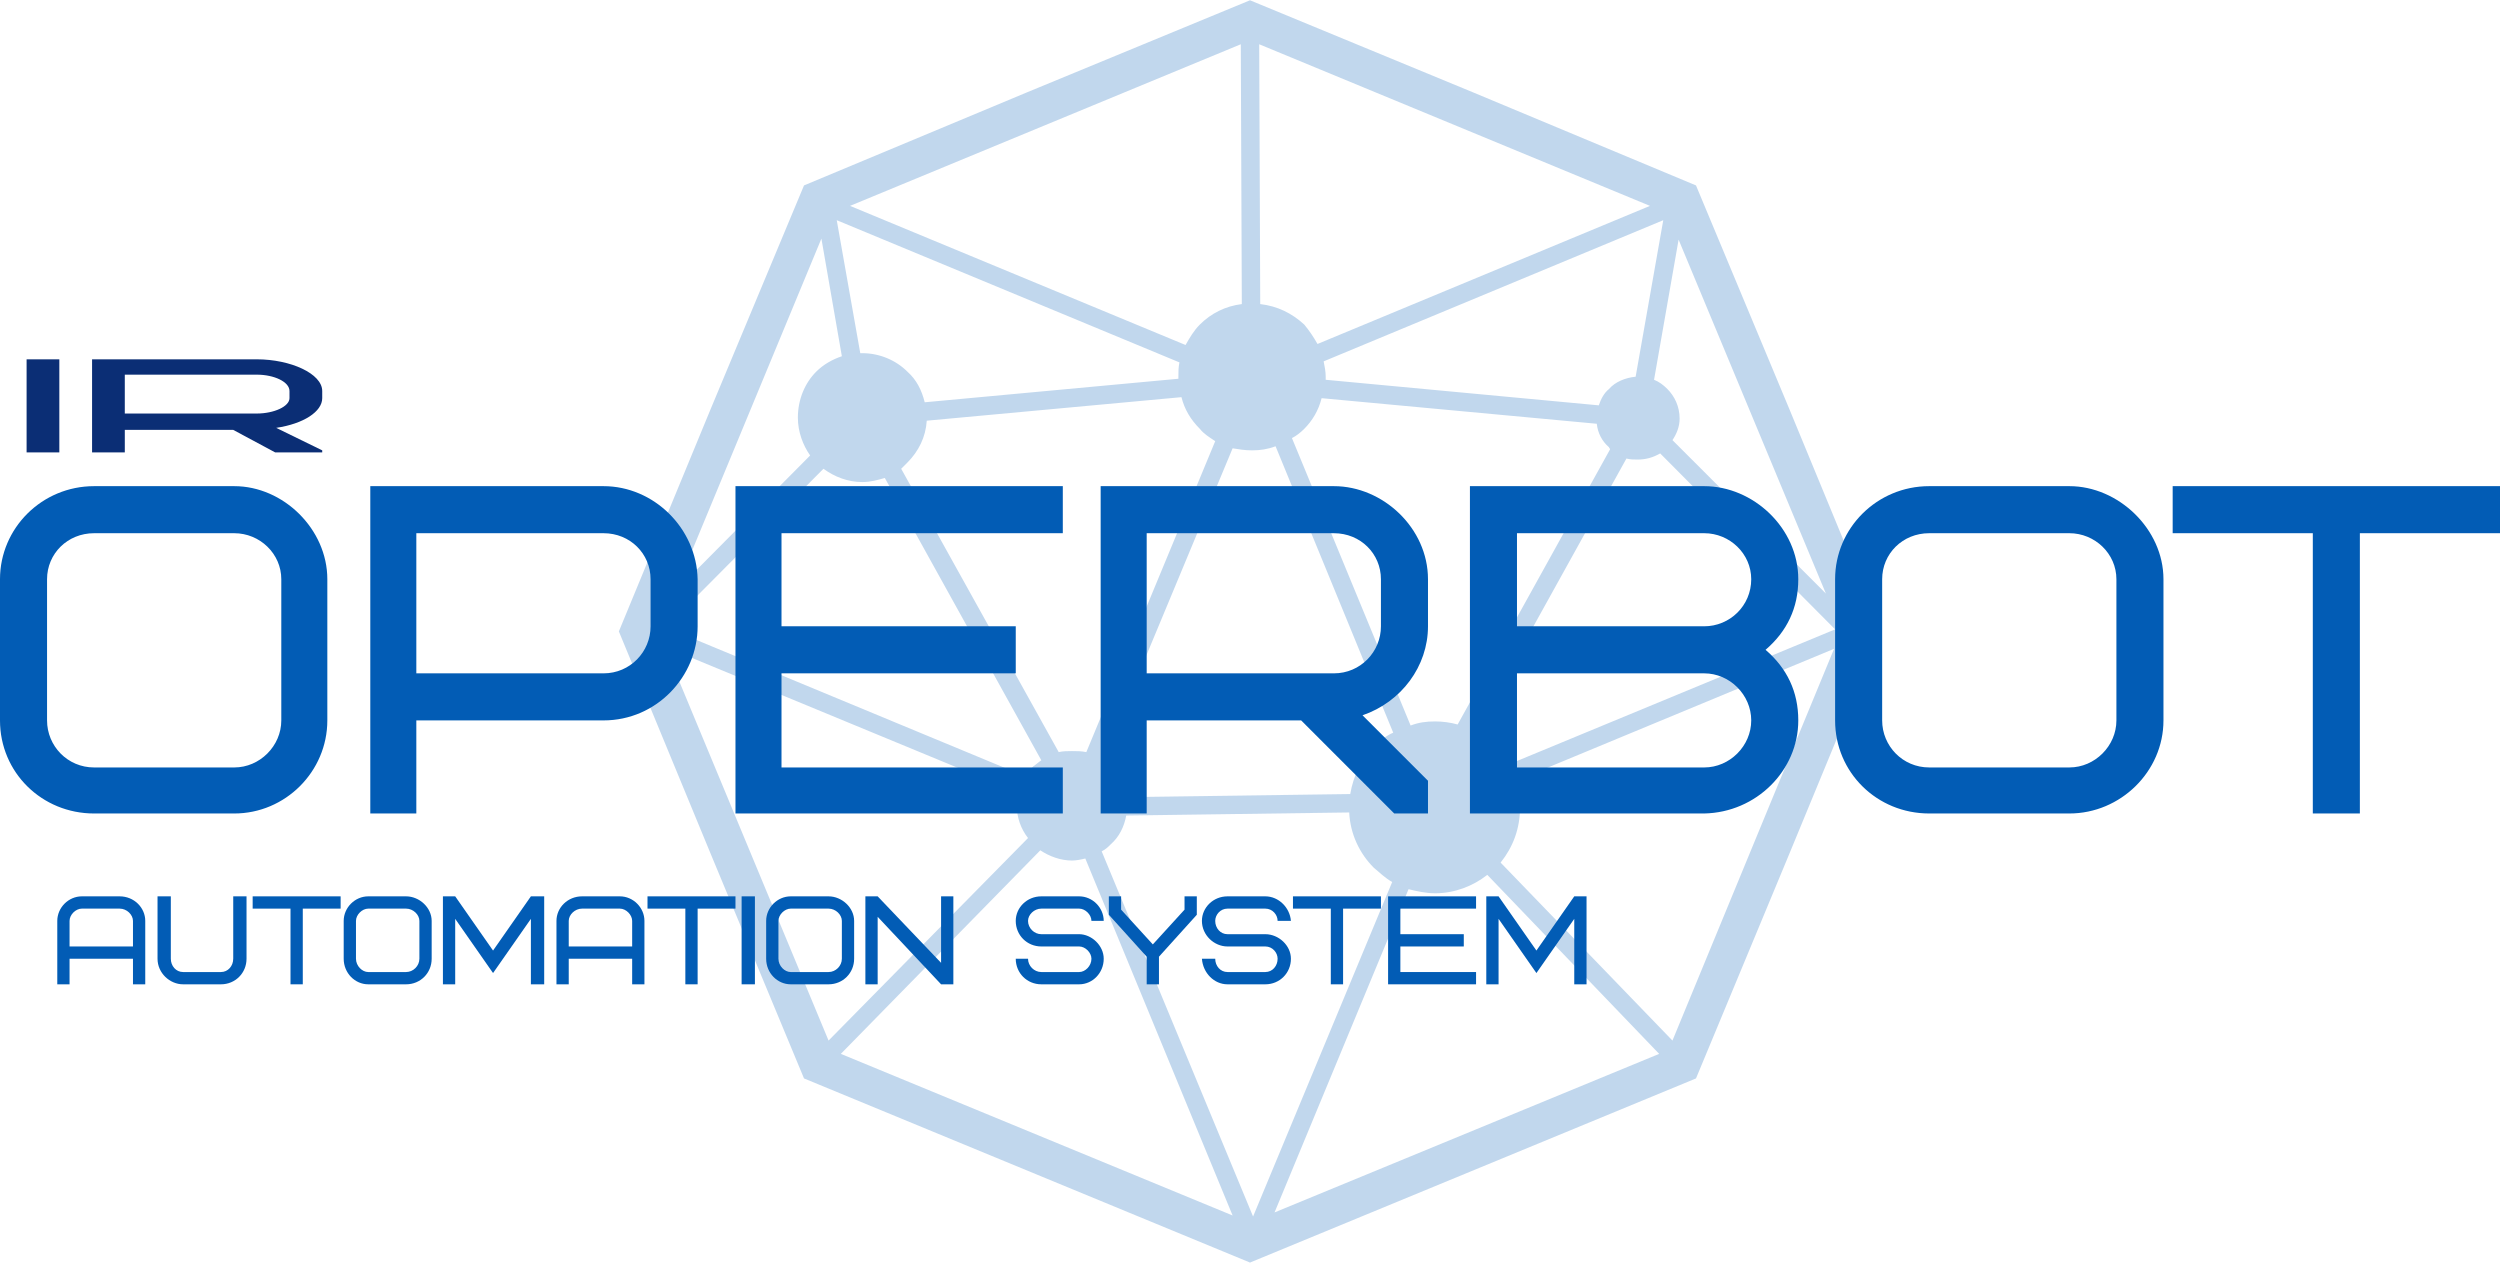 <?xml version="1.0" encoding="UTF-8"?>
<!DOCTYPE svg PUBLIC "-//W3C//DTD SVG 1.1//EN" "http://www.w3.org/Graphics/SVG/1.1/DTD/svg11.dtd">
<!-- Creator: CorelDRAW 2020 (64-Bit) -->
<svg xmlns="http://www.w3.org/2000/svg" xml:space="preserve" width="780px" height="394px" version="1.1" style="shape-rendering:geometricPrecision; text-rendering:geometricPrecision; image-rendering:optimizeQuality; fill-rule:evenodd; clip-rule:evenodd"
viewBox="0 0 24.44 12.34"
 xmlns:xlink="http://www.w3.org/1999/xlink"
 xmlns:xodm="http://www.corel.com/coreldraw/odm/2003">
 <defs>
  <style type="text/css">
   <![CDATA[
    .fil0 {fill:#C1D7ED;fill-rule:nonzero}
    .fil2 {fill:#025CB5;fill-rule:nonzero}
    .fil3 {fill:#025CB5;fill-rule:nonzero}
    .fil1 {fill:#0B2E75;fill-rule:nonzero}
   ]]>
  </style>
 </defs>
 <g id="Слой_x0020_1">
  <g id="_2468074873088">
   <path class="fil0" d="M16.13 2.01l-3.82 -1.58 0.01 2.54c0.17,0.02 0.31,0.09 0.43,0.2 0.05,0.06 0.09,0.12 0.13,0.19l3.25 -1.35zm-3.91 -2.01l2.18 0.9 2.18 0.91 0.91 2.18 0.9 2.18 -0.9 2.18 -0.91 2.19 -2.18 0.9 -2.18 0.9 -2.18 -0.9 -2.18 -0.9 -0.91 -2.19 -0.9 -2.18 0.9 -2.18 0.91 -2.18 2.18 -0.91 2.18 -0.9zm-1.74 7.34c0.05,0 0.09,0 0.14,0.01l1.26 -3.04c-0.06,-0.04 -0.11,-0.07 -0.15,-0.12 -0.09,-0.09 -0.15,-0.19 -0.18,-0.31l-2.49 0.23c-0.01,0.16 -0.08,0.3 -0.19,0.41 -0.02,0.02 -0.04,0.04 -0.06,0.06l1.54 2.77c0.04,-0.01 0.09,-0.01 0.13,-0.01zm0.3 0.09c0.03,0.02 0.06,0.04 0.08,0.06 0.08,0.08 0.13,0.18 0.15,0.3l2.19 -0.03c0.03,-0.18 0.11,-0.34 0.23,-0.46 0.06,-0.06 0.12,-0.11 0.19,-0.14l-1.15 -2.8c-0.08,0.03 -0.15,0.04 -0.23,0.04 -0.07,0 -0.13,-0.01 -0.19,-0.02l-1.27 3.05zm0.23 0.54c-0.02,0.11 -0.07,0.21 -0.15,0.28 -0.03,0.03 -0.05,0.05 -0.09,0.07l1.48 3.57 1.36 -3.27c-0.07,-0.04 -0.12,-0.09 -0.18,-0.14 -0.14,-0.14 -0.23,-0.33 -0.24,-0.54l-2.18 0.03zm-0.4 0.42c-0.04,0.01 -0.09,0.02 -0.13,0.02 -0.11,0 -0.22,-0.04 -0.31,-0.1l-1.95 1.99 3.83 1.58 -1.44 -3.49zm-0.56 -0.2c-0.07,-0.09 -0.11,-0.2 -0.11,-0.32 0,-0.04 0.01,-0.08 0.02,-0.12l-3.46 -1.43 1.6 3.85 1.95 -1.98zm-0.02 -0.6c0.02,-0.04 0.04,-0.07 0.07,-0.1 0.03,-0.02 0.05,-0.04 0.08,-0.06l-1.53 -2.76c-0.07,0.02 -0.14,0.04 -0.22,0.04 -0.14,0 -0.27,-0.05 -0.38,-0.13l-1.54 1.55 3.52 1.46zm6.14 -3.88c0.05,0.02 0.09,0.05 0.13,0.09 0.07,0.07 0.12,0.17 0.12,0.29 0,0.08 -0.03,0.15 -0.07,0.21l1.5 1.5 -1.44 -3.46 -0.24 1.37zm0.06 0.72c-0.07,0.04 -0.14,0.06 -0.22,0.06 -0.04,0 -0.07,0 -0.11,-0.01l-1.48 2.67c0.07,0.04 0.14,0.09 0.2,0.15 0.05,0.05 0.09,0.1 0.13,0.17l3.19 -1.32 -1.71 -1.72zm-0.49 -0.04c0,-0.01 -0.01,-0.01 -0.01,-0.02 -0.07,-0.06 -0.11,-0.14 -0.12,-0.23l-2.69 -0.25c-0.03,0.12 -0.09,0.22 -0.17,0.3 -0.04,0.04 -0.08,0.07 -0.12,0.09l1.16 2.81c0.08,-0.03 0.15,-0.04 0.24,-0.04 0.07,0 0.15,0.01 0.22,0.03l1.49 -2.69zm-0.11 -0.43c0.02,-0.06 0.05,-0.12 0.1,-0.16 0.06,-0.07 0.16,-0.11 0.26,-0.12l0.27 -1.53 -3.32 1.38c0.01,0.05 0.02,0.1 0.02,0.15 0,0.01 0,0.02 0,0.03l2.67 0.25zm-4.11 -0.26c0,-0.01 0,-0.01 0,-0.02 0,-0.05 0,-0.09 0.01,-0.14l-3.35 -1.39 0.23 1.3c0.01,0 0.01,0 0.02,0 0.17,0 0.33,0.07 0.44,0.18 0.09,0.08 0.14,0.18 0.17,0.3l2.48 -0.23zm0.07 -0.33c0.04,-0.07 0.08,-0.14 0.14,-0.2 0.11,-0.11 0.25,-0.18 0.41,-0.2l-0.01 -2.54 -3.82 1.58 3.28 1.36zm-3.67 1.08c-0.07,-0.1 -0.12,-0.23 -0.12,-0.37 0,-0.18 0.07,-0.34 0.18,-0.45 0.07,-0.07 0.16,-0.12 0.25,-0.15l-0.2 -1.15 -1.43 3.45 1.32 -1.33zm6.9 3.18c0.03,0.08 0.04,0.17 0.04,0.26 0,0.21 -0.07,0.39 -0.19,0.54l1.68 1.74 1.58 -3.83 -3.11 1.29zm-0.28 0.92c-0.14,0.11 -0.32,0.18 -0.51,0.18 -0.09,0 -0.18,-0.02 -0.26,-0.04l-1.31 3.16 3.76 -1.55 -1.68 -1.75z"/>
   <g>
    <path class="fil1" d="M0.26 4.42l0.32 0 0 -0.91 -0.32 0 0 0.91zm2.57 -0.53c0,0.08 -0.15,0.15 -0.32,0.15l-1.29 0 0 -0.38 1.29 0c0.17,0 0.32,0.07 0.32,0.16l0 0.07zm0.32 0.53l0 -0.02 -0.45 -0.22c0.27,-0.04 0.45,-0.16 0.45,-0.29l0 -0.07c0,-0.17 -0.31,-0.31 -0.64,-0.31l-1.61 0 0 0.91 0.32 0 0 -0.22 1.06 0 0.41 0.22 0.46 0z"/>
   </g>
   <path class="fil2" d="M2.75 7.04c0,0.25 -0.21,0.46 -0.46,0.46l-1.37 0c-0.26,0 -0.46,-0.21 -0.46,-0.46l0 -1.38c0,-0.25 0.2,-0.45 0.46,-0.45l1.37 0c0.25,0 0.46,0.2 0.46,0.45l0 1.38zm0.45 -1.38c0,-0.49 -0.43,-0.91 -0.91,-0.91l-1.37 0c-0.51,0 -0.92,0.41 -0.92,0.91l0 1.38c0,0.51 0.41,0.91 0.92,0.91l1.37 0c0.5,0 0.91,-0.41 0.91,-0.91l0 -1.38zm3.16 0.46c0,0.25 -0.2,0.46 -0.46,0.46l-1.83 0 0 -1.37 1.83 0c0.26,0 0.46,0.2 0.46,0.45l0 0.46zm0.46 -0.46c-0.01,-0.5 -0.43,-0.91 -0.92,-0.91l-2.28 0 0 3.2 0.45 0 0 -0.91 1.83 0c0.52,0 0.92,-0.43 0.92,-0.92l0 -0.46zm0.82 -0.45l2.75 0 0 -0.46 -3.2 0 0 3.2 3.2 0 0 -0.45 -2.75 0 0 -0.92 2.29 0 0 -0.46 -2.29 0 0 -0.91zm5.86 0.91c0,0.25 -0.2,0.46 -0.46,0.46l-1.83 0 0 -1.37 1.83 0c0.26,0 0.46,0.2 0.46,0.45l0 0.46zm0.46 1.83l0 -0.32 -0.64 -0.64c0.38,-0.13 0.64,-0.48 0.64,-0.87l0 -0.46c0,-0.5 -0.44,-0.91 -0.92,-0.91l-2.28 0 0 3.2 0.45 0 0 -0.91 1.51 0 0.91 0.91 0.33 0zm2.7 0c0.51,-0.01 0.92,-0.42 0.92,-0.91 0,-0.28 -0.11,-0.51 -0.32,-0.69 0.21,-0.18 0.32,-0.41 0.32,-0.69 0,-0.5 -0.44,-0.91 -0.92,-0.91l-2.29 0 0 3.2 2.29 0zm0 -1.37c0.25,0 0.46,0.21 0.46,0.46 0,0.25 -0.21,0.46 -0.46,0.46l-1.83 0 0 -0.92 1.83 0zm-1.83 -1.37l1.83 0c0.25,0 0.46,0.2 0.46,0.45 0,0.26 -0.21,0.46 -0.46,0.46l-1.83 0 0 -0.91zm5.86 1.83c0,0.25 -0.21,0.46 -0.46,0.46l-1.37 0c-0.26,0 -0.46,-0.21 -0.46,-0.46l0 -1.38c0,-0.25 0.2,-0.45 0.46,-0.45l1.37 0c0.25,0 0.46,0.2 0.46,0.45l0 1.38zm0.46 -1.38c0,-0.49 -0.44,-0.91 -0.92,-0.91l-1.37 0c-0.51,0 -0.92,0.41 -0.92,0.91l0 1.38c0,0.51 0.41,0.91 0.92,0.91l1.37 0c0.5,0 0.92,-0.41 0.92,-0.91l0 -1.38zm3.29 -0.45l0 -0.46 -3.2 0 0 0.46 1.37 0 0 2.74 0.46 0 0 -2.74 1.37 0z"/>
   <path class="fil3" d="M1.17 8.88c0.07,0 0.13,0.06 0.13,0.12l0 0.25 -0.62 0 0 -0.25c0,-0.06 0.06,-0.12 0.12,-0.12l0.37 0zm0.25 0.12c0,-0.13 -0.11,-0.24 -0.25,-0.24l-0.37 0c-0.13,0 -0.24,0.11 -0.24,0.24l0 0.62 0.12 0 0 -0.25 0.62 0 0 0.25 0.12 0 0 -0.62z"/>
   <path id="1" class="fil3" d="M2.28 9.37c0,0.07 -0.05,0.13 -0.12,0.13l-0.37 0c-0.07,0 -0.12,-0.06 -0.12,-0.13l0 -0.61 -0.13 0 0 0.61c0,0.14 0.12,0.25 0.25,0.25l0.37 0c0.14,0 0.25,-0.11 0.25,-0.25l0 -0.61 -0.13 0 0 0.61z"/>
   <polygon id="2" class="fil3" points="3.33,8.88 3.33,8.76 2.47,8.76 2.47,8.88 2.84,8.88 2.84,9.62 2.96,9.62 2.96,8.88 "/>
   <path id="3" class="fil3" d="M4.1 9.37c0,0.07 -0.06,0.13 -0.13,0.13l-0.37 0c-0.06,0 -0.12,-0.06 -0.12,-0.13l0 -0.37c0,-0.06 0.06,-0.12 0.12,-0.12l0.37 0c0.07,0 0.13,0.06 0.13,0.12l0 0.37zm0.12 -0.37c0,-0.13 -0.12,-0.24 -0.25,-0.24l-0.37 0c-0.13,0 -0.24,0.11 -0.24,0.24l0 0.37c0,0.14 0.11,0.25 0.24,0.25l0.37 0c0.14,0 0.25,-0.11 0.25,-0.25l0 -0.37z"/>
   <polygon id="4" class="fil3" points="4.82,9.51 5.19,8.98 5.19,9.62 5.32,9.62 5.32,8.76 5.19,8.76 4.82,9.29 4.45,8.76 4.33,8.76 4.33,9.62 4.45,9.62 4.45,8.98 "/>
   <path id="5" class="fil3" d="M6.06 8.88c0.06,0 0.12,0.06 0.12,0.12l0 0.25 -0.62 0 0 -0.25c0,-0.06 0.06,-0.12 0.13,-0.12l0.37 0zm0.24 0.12c0,-0.13 -0.11,-0.24 -0.24,-0.24l-0.37 0c-0.14,0 -0.25,0.11 -0.25,0.24l0 0.62 0.12 0 0 -0.25 0.62 0 0 0.25 0.12 0 0 -0.62z"/>
   <polygon id="6" class="fil3" points="7.19,8.88 7.19,8.76 6.33,8.76 6.33,8.88 6.7,8.88 6.7,9.62 6.82,9.62 6.82,8.88 "/>
   <polygon id="7" class="fil3" points="7.25,9.62 7.38,9.62 7.38,8.76 7.25,8.76 "/>
   <path id="8" class="fil3" d="M8.23 9.37c0,0.07 -0.06,0.13 -0.13,0.13l-0.37 0c-0.06,0 -0.12,-0.06 -0.12,-0.13l0 -0.37c0,-0.06 0.06,-0.12 0.12,-0.12l0.37 0c0.07,0 0.13,0.06 0.13,0.12l0 0.37zm0.12 -0.37c0,-0.13 -0.12,-0.24 -0.25,-0.24l-0.37 0c-0.13,0 -0.24,0.11 -0.24,0.24l0 0.37c0,0.14 0.11,0.25 0.24,0.25l0.37 0c0.14,0 0.25,-0.11 0.25,-0.25l0 -0.37z"/>
   <polygon id="9" class="fil3" points="9.32,8.76 9.2,8.76 9.2,9.41 8.58,8.76 8.46,8.76 8.46,9.62 8.58,9.62 8.58,8.96 9.2,9.62 9.32,9.62 "/>
   <path id="10" class="fil3" d="M10.79 9.37c0,-0.13 -0.12,-0.24 -0.24,-0.24l-0.37 0c-0.07,0 -0.13,-0.06 -0.13,-0.13 0,-0.06 0.06,-0.12 0.13,-0.12l0.37 0c0.06,0 0.12,0.06 0.12,0.12l0.12 0c0,-0.13 -0.11,-0.24 -0.24,-0.24l-0.37 0c-0.14,0 -0.25,0.11 -0.25,0.24 0,0.14 0.11,0.25 0.25,0.25l0.37 0c0.06,0 0.12,0.06 0.12,0.12 0,0.07 -0.06,0.13 -0.12,0.13l-0.37 0c-0.07,0 -0.13,-0.06 -0.13,-0.13l-0.12 0c0,0.14 0.11,0.25 0.25,0.25l0.37 0c0.13,0 0.24,-0.11 0.24,-0.25z"/>
   <polygon id="11" class="fil3" points="11.7,8.94 11.7,8.76 11.58,8.76 11.58,8.89 11.27,9.23 10.96,8.89 10.96,8.76 10.84,8.76 10.84,8.94 11.21,9.35 11.21,9.62 11.33,9.62 11.33,9.35 "/>
   <path id="12" class="fil3" d="M12.62 9.37c0,-0.13 -0.12,-0.24 -0.25,-0.24l-0.37 0c-0.07,0 -0.12,-0.06 -0.12,-0.13 0,-0.06 0.05,-0.12 0.12,-0.12l0.37 0c0.07,0 0.12,0.06 0.12,0.12l0.13 0c-0.01,-0.13 -0.12,-0.24 -0.25,-0.24l-0.37 0c-0.14,0 -0.25,0.11 -0.25,0.24 0,0.14 0.12,0.25 0.25,0.25l0.37 0c0.07,0 0.12,0.06 0.12,0.12 0,0.07 -0.05,0.13 -0.12,0.13l-0.37 0c-0.07,0 -0.12,-0.06 -0.12,-0.13l-0.13 0c0.01,0.14 0.12,0.25 0.25,0.25l0.37 0c0.14,0 0.25,-0.11 0.25,-0.25z"/>
   <polygon id="13" class="fil3" points="13.5,8.88 13.5,8.76 12.64,8.76 12.64,8.88 13.01,8.88 13.01,9.62 13.13,9.62 13.13,8.88 "/>
   <polygon id="14" class="fil3" points="13.69,8.88 14.43,8.88 14.43,8.76 13.57,8.76 13.57,9.62 14.43,9.62 14.43,9.5 13.69,9.5 13.69,9.25 14.31,9.25 14.31,9.13 13.69,9.13 "/>
   <polygon id="15" class="fil3" points="15.02,9.51 15.39,8.98 15.39,9.62 15.51,9.62 15.51,8.76 15.39,8.76 15.02,9.29 14.65,8.76 14.53,8.76 14.53,9.62 14.65,9.62 14.65,8.98 "/>
  </g>
 </g>
</svg>
